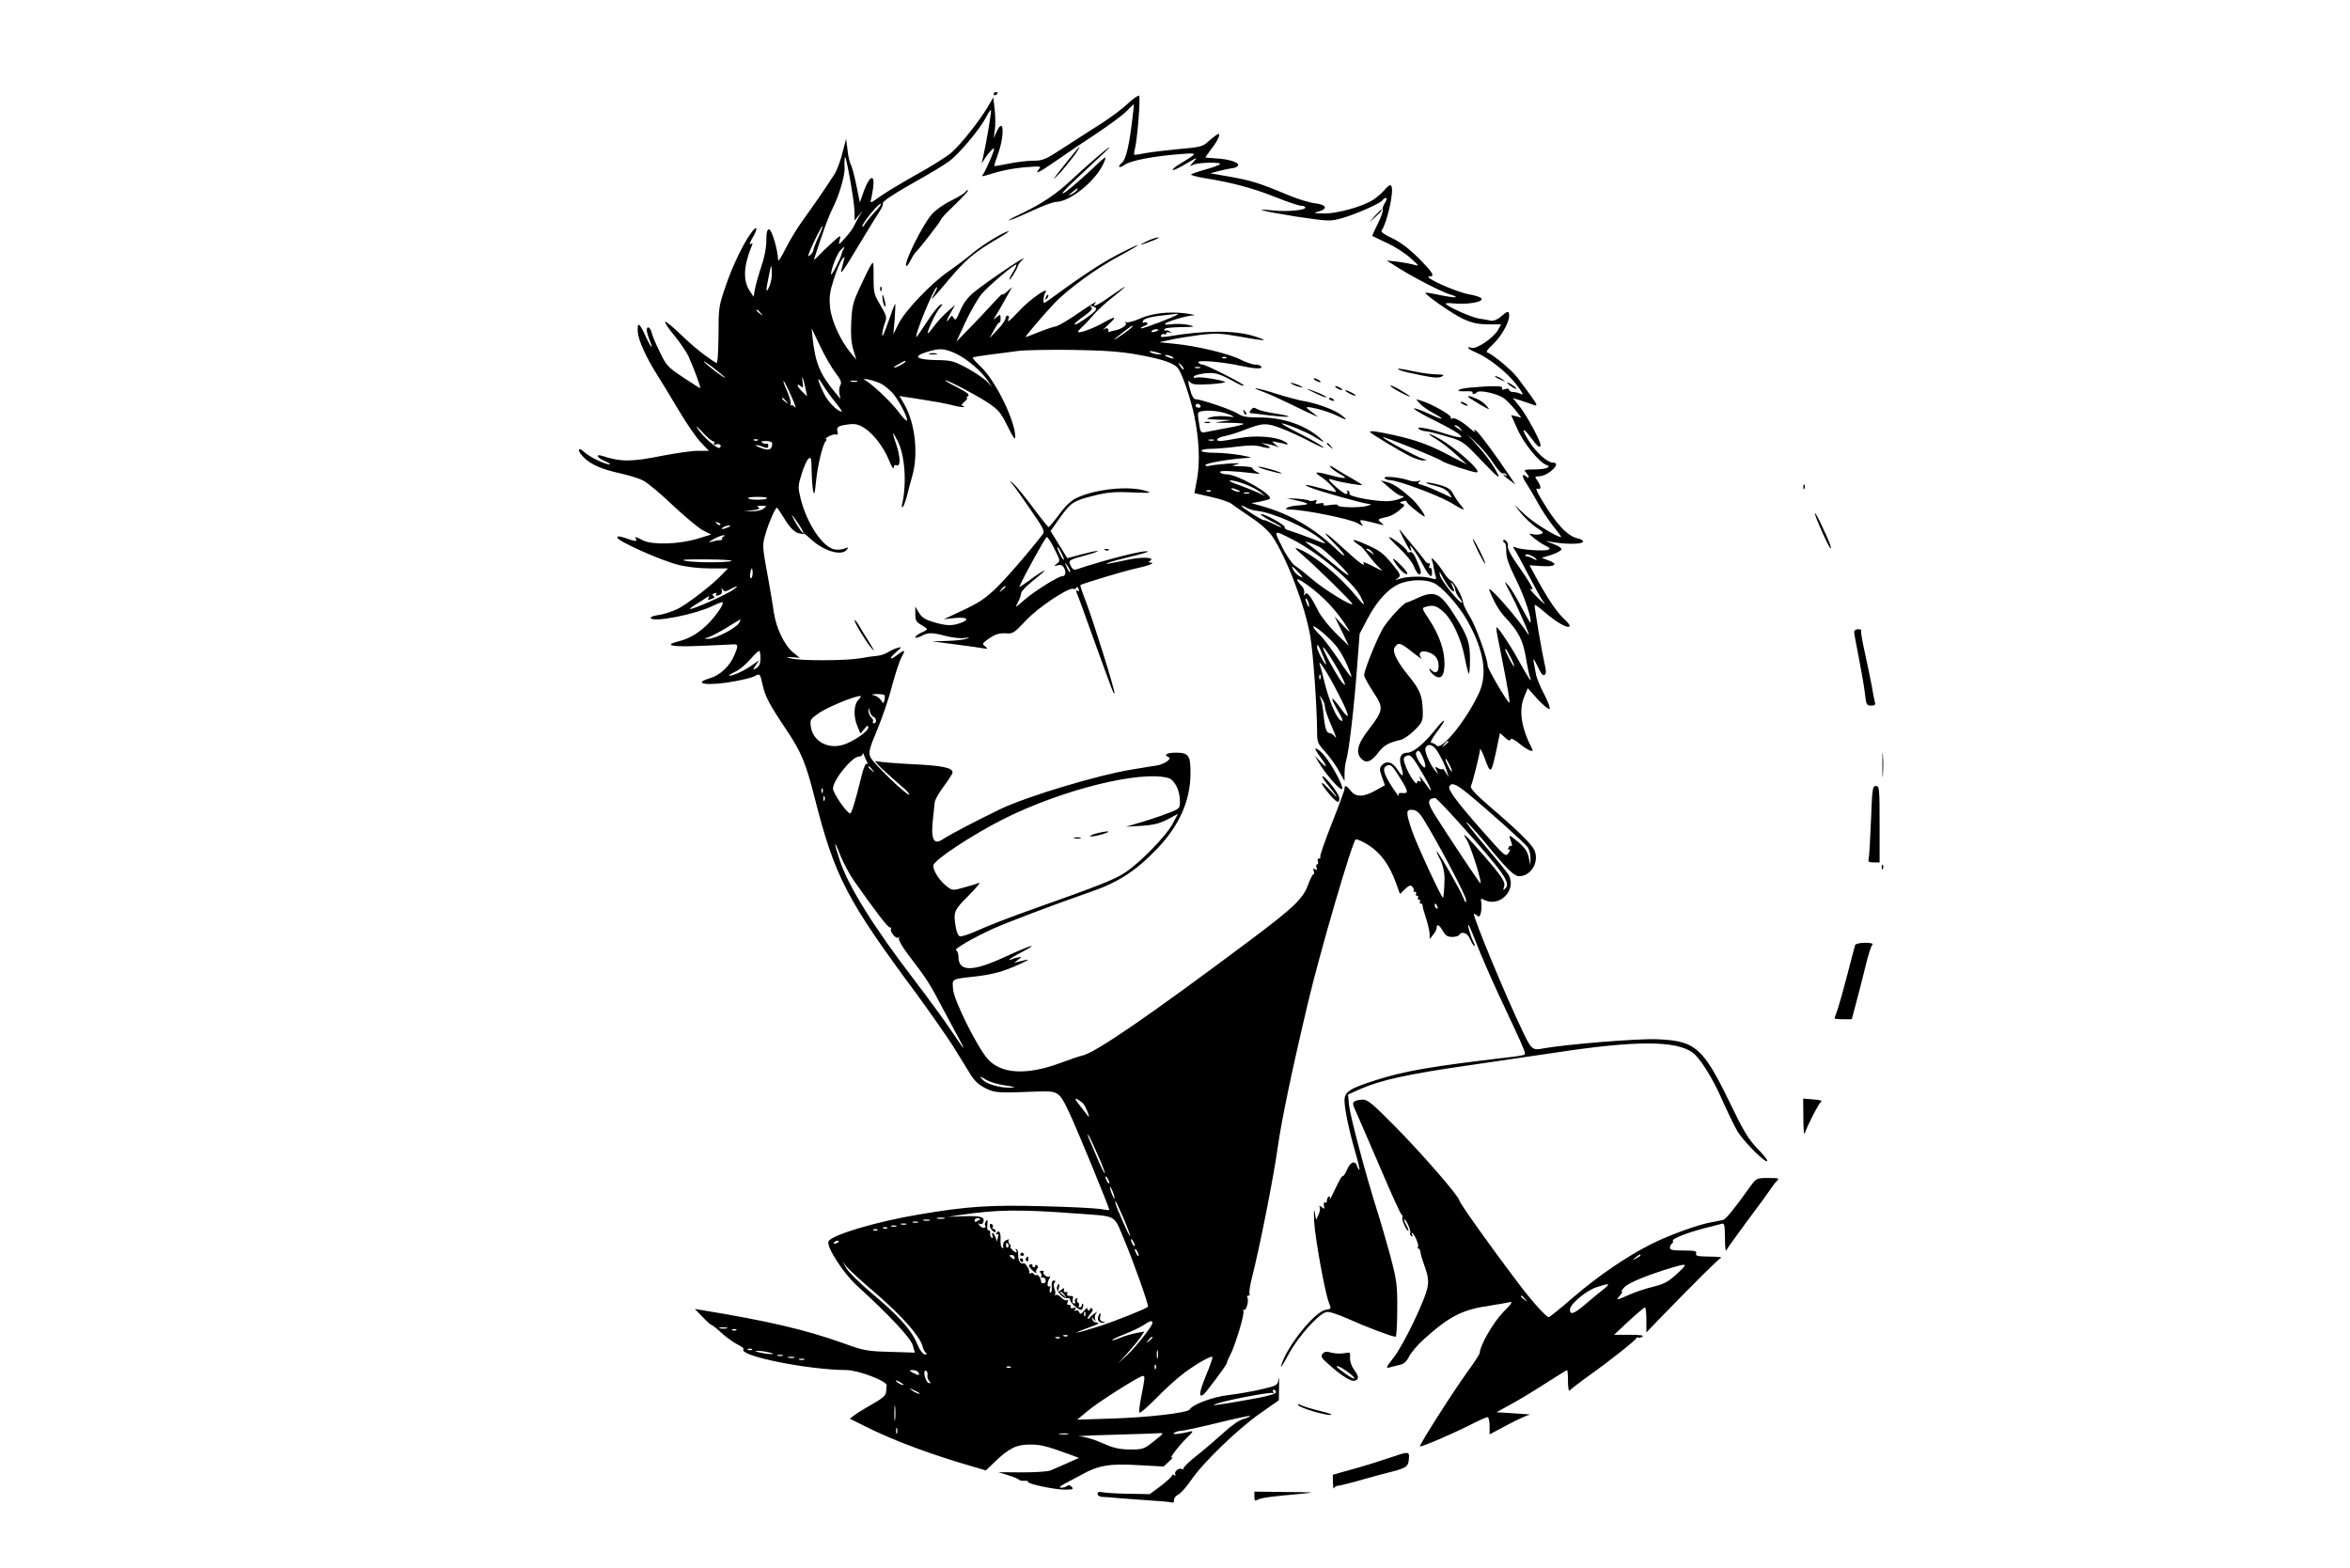 <?xml version="1.0" standalone="no"?>
<!DOCTYPE svg PUBLIC "-//W3C//DTD SVG 20010904//EN"
 "http://www.w3.org/TR/2001/REC-SVG-20010904/DTD/svg10.dtd">
<svg version="1.0" xmlns="http://www.w3.org/2000/svg"
 width="1199pt" height="800pt" viewBox="0 0 1199 800"
 preserveAspectRatio="xMidYMid meet">

<g transform="translate(0,800) scale(0.1,-0.1)"
fill="#000000" stroke="none">
<path d="M5070 7519 c0 -5 5 -7 10 -4 6 3 10 8 10 11 0 2 -4 4 -10 4 -5 0 -10
-5 -10 -11z"/>
<path d="M5753 7470 c-29 -27 -87 -70 -129 -97 -42 -26 -126 -81 -187 -120
-104 -68 -115 -73 -167 -73 -30 0 -86 -7 -124 -15 -38 -8 -71 -13 -73 -12 -1
2 6 25 16 53 38 100 34 205 -4 122 l-15 -33 6 43 c3 23 3 70 -1 104 l-7 61
-27 -46 c-39 -68 -137 -192 -186 -235 -24 -21 -108 -74 -187 -117 -78 -44
-162 -95 -186 -113 -33 -25 -43 -29 -39 -15 3 10 8 39 12 66 9 71 -17 63 -46
-14 l-22 -62 -18 89 c-10 49 -23 97 -29 106 -5 10 -13 43 -16 74 l-7 56 -19
-73 c-10 -40 -28 -89 -41 -109 -55 -84 -107 -160 -156 -227 -29 -40 -71 -107
-92 -150 -21 -43 -39 -70 -39 -60 0 46 -32 157 -46 157 -10 0 -14 -15 -14 -58
0 -37 -10 -86 -26 -133 -14 -41 -28 -92 -32 -113 l-7 -40 -20 30 c-35 53 -31
129 10 228 7 15 5 17 -5 11 -8 -5 -5 7 8 29 27 45 28 70 3 39 -39 -46 -103
-176 -138 -281 -36 -104 -37 -112 -37 -253 -1 -95 -5 -145 -11 -141 -52 31
-122 87 -182 146 -40 38 -75 67 -79 64 -3 -4 17 -35 46 -69 28 -34 60 -81 71
-103 30 -66 67 -166 61 -166 -2 0 -42 25 -87 55 -76 51 -85 59 -118 128 -20
40 -39 85 -42 100 -8 29 -25 37 -25 12 0 -9 7 -31 14 -50 24 -56 7 -40 -20 20
-32 70 -43 76 -40 22 3 -43 43 -131 100 -221 18 -28 66 -107 107 -176 41 -69
92 -144 115 -167 l41 -43 -56 0 c-31 0 -112 -12 -181 -25 -158 -32 -212 -32
-307 -1 -38 12 -26 -11 15 -27 20 -9 30 -16 22 -16 -23 -1 -102 38 -127 61
-34 32 -41 12 -8 -22 37 -39 93 -64 190 -85 44 -10 97 -26 117 -37 21 -10 89
-67 152 -127 63 -59 132 -117 155 -128 l40 -20 -72 -22 c-94 -28 -229 -32
-276 -8 -39 20 -44 21 -36 7 8 -14 -5 -13 -54 5 -31 10 -41 11 -41 2 0 -17
218 -115 308 -138 47 -12 109 -19 165 -19 l91 0 -30 -31 c-47 -51 -173 -148
-225 -175 -27 -13 -69 -27 -94 -31 -25 -3 -45 -10 -45 -14 0 -29 231 16 321
62 23 11 43 18 46 16 7 -8 -25 -56 -66 -101 -47 -50 -99 -83 -155 -97 -86 -21
-40 -31 112 -24 81 3 149 7 152 7 38 3 39 -1 18 -52 -25 -60 -72 -104 -128
-121 -97 -29 0 -40 133 -14 43 8 87 19 97 25 27 15 28 15 41 -44 13 -59 33
-98 123 -232 74 -110 98 -168 142 -342 103 -405 164 -522 517 -998 73 -100
159 -223 192 -275 32 -52 71 -115 87 -141 20 -33 44 -54 76 -70 48 -24 64 -25
262 -17 109 4 114 1 164 -104 37 -77 206 -488 206 -500 0 -2 -21 0 -47 5 -27
4 -158 11 -293 14 -267 7 -383 0 -630 -42 -222 -37 -451 -106 -463 -138 -11
-27 75 -160 141 -221 176 -161 278 -271 289 -308 l11 -38 -126 4 c-119 3 -134
6 -242 45 -190 68 -388 114 -720 168 l-35 6 40 -41 c21 -23 42 -41 46 -41 3 0
26 -18 50 -40 24 -22 61 -49 81 -59 21 -10 35 -21 32 -24 -33 -33 325 -106
526 -107 60 -1 206 -56 204 -78 -1 -7 -2 -22 -3 -34 -1 -17 -19 -33 -69 -61
-37 -21 -78 -46 -91 -56 l-25 -19 80 -40 c146 -73 342 -146 557 -207 l57 -17
46 44 c73 70 110 88 180 88 56 0 83 -7 214 -55 l35 -13 -60 -27 c-33 -15 -71
-31 -85 -37 -14 -6 -79 -10 -145 -10 l-120 1 50 -16 c28 -8 52 -19 55 -23 3
-4 15 -6 27 -5 12 1 20 -1 18 -5 -6 -10 134 -40 188 -40 41 0 46 2 35 14 -8 9
-17 11 -23 5 -5 -5 -18 -9 -29 -9 -15 0 -11 5 14 19 19 10 60 32 90 48 84 47
143 57 289 48 l128 -7 29 27 c16 15 22 23 14 19 -20 -11 34 60 79 104 27 25
31 33 16 29 -51 -13 -100 -18 -85 -8 8 6 24 11 36 11 11 0 94 18 184 40 89 22
165 38 167 36 3 -3 -11 -9 -31 -15 -22 -5 -63 -34 -99 -67 -34 -31 -95 -84
-137 -117 -41 -32 -74 -64 -72 -69 1 -5 -2 -7 -8 -3 -14 9 -42 -14 -33 -28 3
-6 1 -7 -5 -3 -7 4 -12 3 -12 -2 0 -5 -26 -29 -57 -53 l-57 -42 -110 2 c-61 1
-121 5 -133 8 -16 3 -23 1 -23 -9 0 -8 10 -14 23 -15 12 0 54 -3 92 -7 39 -3
113 -8 165 -12 52 -3 98 -8 102 -10 5 -3 8 3 8 13 0 10 10 23 22 28 12 6 40
37 63 70 58 88 235 259 350 341 l100 70 1 70 c1 38 -1 55 -3 37 -4 -31 -6 -32
-91 -52 -48 -11 -123 -24 -168 -29 -76 -9 -179 -47 -194 -73 -11 -17 -206 -40
-390 -46 l-184 -6 59 49 c58 47 259 174 276 174 12 0 11 -7 -7 -100 -9 -45
-14 -84 -10 -87 4 -4 43 31 88 76 44 46 108 103 142 128 65 48 135 87 142 80
3 -2 -12 -45 -33 -95 -34 -85 -38 -113 -14 -98 13 9 121 153 121 163 0 4 7 22
16 38 26 49 76 214 68 227 -4 6 -3 8 3 5 11 -7 27 49 17 64 -3 5 0 9 6 9 6 0
9 4 5 10 -3 5 3 44 14 87 37 143 111 517 130 658 20 141 71 387 156 745 62
261 226 821 242 827 8 3 38 -11 69 -31 61 -41 103 -99 136 -189 l21 -58 26 25
c21 20 28 22 38 11 6 -7 9 -16 6 -19 -4 -3 -1 -6 6 -6 7 0 9 -4 6 -10 -3 -6
-1 -10 5 -10 6 0 8 -4 5 -10 -3 -5 -1 -10 5 -10 6 0 8 -5 5 -10 -3 -6 -1 -10
4 -10 6 0 10 -3 9 -7 -1 -5 6 -32 16 -62 10 -29 19 -67 20 -83 l1 -29 17 22
c10 11 18 27 18 35 0 23 14 16 32 -16 13 -23 24 -30 47 -30 16 0 33 4 36 10
13 21 43 10 55 -20 7 -17 17 -33 22 -36 5 -4 3 7 -5 22 -15 30 -33 93 -23 84
3 -3 22 -48 42 -100 20 -52 67 -160 104 -240 162 -347 151 -318 126 -324 -11
-3 -46 -8 -76 -11 -385 -45 -524 -69 -671 -116 -132 -42 -159 -59 -159 -103 0
-43 23 -153 55 -264 14 -47 23 -87 21 -90 -2 -2 -7 6 -11 17 -10 32 -34 25
-51 -14 -8 -19 -18 -35 -22 -35 -7 0 -14 -12 -56 -100 -9 -19 -14 -27 -11 -17
3 10 1 15 -5 12 -6 -3 -10 -13 -10 -21 0 -8 -4 -13 -9 -9 -6 3 -8 -4 -6 -16 4
-18 2 -19 -12 -7 -10 8 -14 8 -10 1 4 -6 2 -24 -5 -39 l-13 -28 -7 39 c-4 24
-5 5 -3 -45 4 -81 54 -360 75 -415 13 -34 14 -32 -18 -38 -58 -12 -202 -194
-226 -287 -4 -14 13 13 38 59 47 89 152 207 193 217 13 4 56 -10 115 -36 86
-39 221 -90 239 -90 4 0 8 62 8 137 1 126 -2 148 -34 271 -20 73 -51 182 -70
240 -55 173 -135 473 -142 533 l-5 55 58 26 c106 47 244 78 559 123 171 25
367 54 436 64 412 63 619 63 705 1 37 -27 100 -126 149 -237 26 -59 61 -132
78 -161 28 -51 149 -172 154 -155 2 5 -21 34 -52 65 -44 46 -70 89 -138 230
-138 285 -177 318 -372 326 -102 4 -466 -26 -582 -47 -54 -11 -60 -6 -108 96
-84 175 -245 564 -245 590 0 3 7 0 15 -7 12 -10 15 -7 21 14 3 15 4 37 2 51
-4 21 -2 23 13 15 79 -43 170 49 126 127 -7 12 -59 76 -116 143 -57 67 -101
123 -99 126 3 2 41 -40 86 -93 124 -151 156 -183 184 -183 62 0 105 78 75 136
-17 32 -85 99 -230 223 -70 61 -96 89 -92 100 12 30 45 164 46 185 0 12 9 -4
21 -34 35 -94 35 -94 64 38 l17 82 25 -22 c17 -16 26 -19 29 -11 3 9 19 1 47
-22 39 -32 74 -47 64 -27 -56 108 -70 198 -41 267 l18 44 51 -57 c29 -31 56
-53 60 -49 5 5 -8 38 -27 75 -20 37 -40 85 -43 107 -4 22 -9 51 -12 65 -3 14
7 1 21 -29 19 -40 28 -52 37 -43 8 8 7 23 -2 59 -10 42 -50 273 -50 296 0 5
22 -11 50 -35 57 -50 117 -85 128 -74 4 4 -7 20 -24 35 -37 34 -76 89 -136
196 l-44 81 63 -4 c70 -5 86 11 31 30 l-32 12 49 15 c26 9 50 21 52 28 2 6
-15 18 -39 27 l-43 16 45 -7 c70 -11 143 -9 147 3 2 6 -10 14 -26 17 -54 11
-114 76 -190 206 -22 36 -27 52 -16 48 20 -8 19 12 -1 41 -14 21 -14 22 8 22
13 0 35 8 48 17 42 28 52 53 23 53 -27 0 -83 49 -120 107 -43 67 -37 81 9 19
32 -44 48 -56 48 -36 0 21 -73 156 -107 197 l-34 42 43 -13 c24 -8 51 -17 61
-21 25 -10 21 0 -15 50 -18 24 -46 63 -63 85 -27 38 -128 123 -157 132 -7 3 4
19 28 40 42 39 84 111 84 147 0 27 -6 27 -42 -4 -18 -16 -38 -23 -51 -21 -12
3 -40 8 -62 11 -36 6 -148 55 -168 74 -5 5 14 6 42 3 66 -6 141 6 141 22 0 8
-26 18 -67 25 -66 12 -237 89 -200 91 30 0 19 18 -55 93 -50 50 -93 82 -135
102 -40 18 -59 33 -54 39 28 37 65 203 50 227 -5 9 -15 3 -34 -19 -14 -17 -41
-40 -60 -52 -56 -35 -183 -70 -250 -69 -54 1 -57 2 -27 10 49 14 40 35 -18 42
-28 3 -90 22 -138 42 -145 61 -187 74 -294 93 l-103 18 45 12 c25 6 56 13 69
14 14 2 26 8 28 15 5 15 -49 32 -114 35 -29 2 -53 4 -53 5 0 2 16 23 35 49 38
50 49 87 18 63 -10 -7 -30 -23 -44 -36 -22 -20 -42 -25 -140 -33 -63 -6 -138
-15 -168 -20 -30 -6 -58 -10 -62 -10 -4 0 -3 15 2 33 12 46 29 260 21 269 -4
3 -31 -15 -59 -42z m21 -105 c-15 -118 -31 -180 -50 -196 -26 -21 -14 -30 14
-10 29 22 151 45 287 55 88 7 88 6 0 -47 -26 -15 -45 -31 -42 -34 4 -3 35 11
69 32 58 34 61 35 38 10 -23 -26 -23 -27 -3 -16 25 13 152 15 137 3 -5 -5 -38
-17 -74 -27 -36 -10 -68 -21 -73 -25 -4 -3 28 -12 70 -19 138 -22 243 -50 359
-96 62 -25 122 -45 134 -45 11 0 20 -4 20 -9 0 -14 -95 -22 -163 -15 -120 13
-49 -5 117 -31 163 -24 171 -25 230 -9 71 20 200 76 210 93 4 6 12 11 18 11 6
0 3 -11 -6 -25 -9 -14 -14 -30 -11 -35 3 -5 -8 -37 -25 -71 -17 -33 -30 -62
-28 -63 2 -1 36 -17 75 -36 40 -18 94 -53 120 -77 45 -40 46 -42 18 -34 -16 5
-55 12 -85 16 l-55 6 65 -41 c85 -53 227 -125 264 -134 15 -4 26 -9 23 -12 -2
-3 -37 2 -78 10 -40 9 -74 14 -76 13 -7 -8 138 -109 192 -134 46 -21 75 -27
127 -28 l67 0 -17 -30 c-23 -40 -109 -97 -133 -90 -34 11 -20 -6 19 -22 65
-27 160 -101 208 -164 31 -40 40 -57 26 -50 -11 6 -30 11 -41 11 -12 0 -21 5
-21 11 0 6 -9 8 -21 4 -15 -5 -19 -4 -15 4 8 13 -42 14 -158 4 -73 -6 -91 -23
-21 -19 18 1 31 -2 29 -6 -7 -11 10 -10 22 1 13 13 102 -7 136 -30 15 -11 41
-38 59 -60 l31 -40 -26 7 -26 6 33 -73 c31 -71 111 -169 147 -181 30 -10 -3
-23 -60 -23 -53 0 -57 -2 -44 -16 19 -21 18 -35 -1 -19 -22 18 -20 -4 4 -38
10 -15 35 -58 56 -95 20 -38 57 -93 81 -123 24 -30 42 -54 39 -54 -23 0 -139
72 -183 113 l-56 52 34 -43 c19 -23 53 -56 77 -72 39 -25 42 -29 23 -35 -11
-3 -30 -4 -42 0 -20 5 -19 3 7 -19 17 -14 43 -32 60 -40 24 -12 27 -16 13 -21
-20 -8 -135 0 -163 11 -16 6 -18 5 -9 -7 6 -8 39 -68 73 -134 34 -65 67 -125
73 -132 24 -29 0 -10 -37 28 -22 23 -34 39 -27 35 26 -15 7 19 -82 147 -21 31
-36 63 -33 71 3 8 -1 20 -9 26 -10 9 -14 9 -14 1 0 -6 3 -11 8 -11 4 0 7 -20
7 -44 0 -32 14 -71 52 -147 43 -87 81 -204 71 -215 -2 -1 -22 34 -46 79 -23
45 -53 96 -68 112 -22 26 -21 21 10 -37 37 -69 115 -247 93 -214 -58 89 -214
265 -198 224 21 -55 50 -105 81 -138 68 -72 90 -117 105 -203 7 -45 17 -91 21
-102 13 -36 -4 -11 -52 75 -25 47 -64 109 -85 139 -45 62 -44 71 -8 -109 34
-172 45 -239 39 -235 -14 9 -110 173 -110 189 0 35 -61 204 -91 251 -17 27
-32 58 -34 70 -3 30 -44 105 -60 111 -8 4 -24 20 -35 37 -31 49 -74 96 -65 72
4 -11 9 -30 10 -42 2 -11 6 -30 9 -41 7 -19 5 -20 -31 -10 -38 10 -122 7 -158
-7 -19 -7 -19 -7 -2 6 16 13 14 18 -33 75 -42 51 -61 66 -132 97 -73 32 -83
28 -24 -11 6 -4 24 -25 40 -47 16 -22 41 -50 55 -63 22 -19 16 -17 -32 8 -32
17 -56 26 -52 20 18 -29 -20 -2 -98 70 -99 91 -128 107 -49 27 68 -69 67 -85
0 -20 -108 101 -228 170 -363 209 l-60 17 44 8 c24 5 46 11 49 14 20 20 -164
125 -219 125 -15 0 -31 5 -34 11 -7 10 66 7 175 -6 31 -4 33 -3 13 7 -13 6
-23 15 -23 20 0 4 -26 9 -57 9 -53 2 -55 2 -23 10 24 6 12 7 -40 4 -41 -3 -85
-8 -97 -11 -13 -4 -23 -2 -23 3 0 10 124 31 205 36 37 2 35 3 -26 15 -36 6
-96 12 -132 12 -38 0 -67 4 -67 10 0 6 21 10 47 10 26 0 85 5 133 11 62 8 97
8 125 0 44 -12 60 -7 24 9 l-24 10 25 -4 c14 -2 34 -7 45 -11 l20 -8 -20 17
c-19 16 -19 16 10 10 17 -3 36 -7 43 -10 18 -5 15 4 -7 15 -45 24 -147 31
-227 16 -44 -8 -87 -15 -96 -15 -33 0 -18 18 20 25 20 4 64 17 97 30 97 38
115 39 191 10 38 -14 107 -46 154 -71 47 -24 74 -35 60 -24 -14 11 -69 43
-123 70 -55 28 -94 50 -88 50 19 0 125 -43 161 -65 57 -35 67 -38 35 -10 -75
66 -189 105 -304 105 -69 0 -92 4 -116 20 -28 19 -185 72 -213 73 -14 0 -24
21 -36 72 -5 25 -4 27 6 15 11 -12 31 -14 103 -10 50 3 83 9 75 12 -27 12
-130 27 -145 22 -8 -4 -15 -2 -15 4 0 5 25 13 55 17 55 6 74 1 168 -51 16 -9
31 -14 33 -11 6 6 -193 107 -211 107 -8 0 -17 5 -21 11 -8 14 123 3 214 -17
74 -16 116 -18 107 -4 -3 6 -17 10 -31 10 -14 0 -48 12 -76 26 -59 30 -222 69
-335 80 l-78 8 55 12 c30 7 98 18 150 25 84 10 108 9 210 -9 63 -12 116 -19
118 -17 2 2 -20 11 -50 20 -100 31 -252 30 -442 -2 -29 -4 -37 -3 -32 6 4 6
12 9 17 6 5 -4 9 -2 9 4 0 6 8 8 18 5 14 -5 14 -4 2 4 -8 6 -18 8 -22 6 -4 -3
-8 0 -8 5 0 7 32 11 83 12 75 1 78 2 42 11 -22 5 -60 7 -85 4 -27 -4 -40 -3
-35 3 13 12 111 41 144 42 14 1 -3 5 -39 10 -88 11 -173 1 -238 -28 -29 -13
-58 -20 -64 -17 -7 4 -8 2 -4 -4 7 -11 -21 -30 -52 -37 -9 -2 -24 -5 -32 -8
-8 -2 -12 -2 -7 0 4 3 4 9 1 14 -4 6 -12 6 -22 -2 -10 -6 1 5 23 25 48 43 39
46 -30 7 -50 -28 -125 -55 -125 -44 0 3 12 17 28 31 15 15 41 43 57 62 17 19
58 57 93 84 34 27 62 51 62 53 0 2 -32 -19 -72 -47 -72 -51 -102 -64 -77 -33
8 9 -30 -14 -84 -51 -53 -37 -107 -69 -120 -71 -12 -2 -51 -15 -86 -29 -36
-14 -66 -26 -68 -26 -6 0 77 98 142 168 71 76 222 186 349 253 50 27 87 49 81
49 -5 0 -55 -24 -110 -53 -82 -43 -183 -110 -354 -235 -16 -11 -18 -10 -17 10
1 13 5 29 10 36 21 34 -75 -32 -127 -87 -61 -64 -70 -71 -61 -46 4 8 1 15 -5
15 -6 0 -11 -7 -11 -15 0 -8 -18 -34 -40 -57 l-41 -43 23 42 c12 23 25 40 28
38 3 -2 5 7 5 20 0 22 -1 23 -20 7 -19 -17 -19 -16 -4 8 9 14 31 52 49 85 l34
60 -29 -25 c-15 -14 -24 -18 -20 -10 5 8 -18 -14 -51 -50 -32 -35 -87 -94
-122 -129 l-63 -65 46 99 c25 54 62 118 81 142 33 41 165 153 179 153 4 0 -3
-15 -14 -34 -12 -18 -21 -37 -21 -42 0 -11 39 52 43 68 1 7 13 23 27 36 33 32
-192 -120 -252 -170 -32 -26 -53 -56 -69 -93 -19 -45 -25 -52 -32 -39 -9 16
-11 16 -23 -1 -21 -29 -16 -10 8 32 l22 38 -40 -35 c-22 -19 -55 -55 -73 -80
-24 -32 -31 -38 -26 -20 11 35 44 102 63 123 14 16 14 17 0 12 -9 -4 -40 -42
-68 -86 -28 -43 -53 -79 -54 -79 -14 0 85 243 103 254 6 4 1 -10 -11 -31 -26
-46 -22 -42 77 75 82 97 128 136 241 202 38 22 65 40 60 40 -20 0 -129 -66
-183 -111 -32 -27 -88 -69 -124 -94 -88 -60 -224 -203 -255 -268 l-26 -52 7
80 c3 44 4 77 2 75 -3 -3 -19 -45 -36 -95 -17 -49 -30 -79 -30 -65 0 14 6 41
13 60 12 32 10 38 -22 93 -33 55 -35 64 -35 143 0 84 0 84 -16 57 -9 -15 -34
-66 -55 -112 -34 -73 -39 -94 -43 -175 -3 -64 0 -106 11 -141 l15 -50 -29 35
c-52 63 -98 163 -105 232 -5 52 -2 77 19 143 14 44 33 89 41 100 16 19 16 19
10 -5 -4 -14 -9 -33 -11 -42 -11 -39 8 -12 87 120 45 75 92 152 105 171 13 19
21 38 18 42 -6 10 62 54 196 129 52 29 116 68 142 87 52 38 157 163 189 225
11 22 22 38 25 36 4 -4 -24 -171 -41 -243 l-7 -30 19 30 c11 17 27 36 37 44
13 11 10 -1 -10 -50 -15 -35 -32 -70 -38 -78 -9 -11 -6 -12 14 -6 76 24 133
36 205 42 74 6 79 5 66 -10 -24 -30 0 -18 88 43 47 33 140 96 206 139 66 44
135 95 154 115 19 20 35 35 36 33 1 -1 -4 -47 -11 -102z m-1414 -445 l0 -45
21 25 21 25 -16 -25 c-9 -14 -21 -36 -27 -49 -5 -14 -26 -42 -46 -64 -35 -39
-36 -40 -29 -12 7 28 7 28 -41 -15 -26 -24 -58 -55 -71 -69 -13 -14 -21 -19
-18 -11 54 164 71 210 95 259 32 63 63 168 60 204 -1 12 -1 36 1 52 3 37 48
-213 50 -275z m103 -2 c-22 -24 -45 -52 -51 -63 -6 -11 -12 -15 -12 -9 0 16
79 114 93 114 6 0 -7 -19 -30 -42z m-288 -129 c-14 -30 -25 -59 -25 -65 0 -6
-7 -17 -15 -24 -14 -11 -14 -10 -5 14 17 45 63 136 67 132 2 -1 -8 -27 -22
-57z m128 -61 c-4 -7 -8 -17 -9 -23 -4 -23 -54 -119 -54 -104 0 26 29 101 47
121 19 21 28 24 16 6z m-377 -188 c-19 -43 -20 -25 -3 54 12 60 12 60 15 21 2
-22 -4 -56 -12 -75z m1662 -109 c10 -6 4 -16 -25 -38 -45 -35 -88 -60 -79 -44
4 6 27 25 52 42 31 23 41 35 32 41 -7 4 -8 8 -3 8 6 0 16 -4 23 -9z m-1707
-28 c13 -16 12 -17 -3 -4 -10 7 -18 15 -18 17 0 8 8 3 21 -13z m2128 -7 c-12
-11 -182 -76 -187 -71 -3 3 4 8 16 12 12 3 19 9 16 14 -3 5 -10 7 -15 4 -5 -4
-9 -2 -9 3 0 14 28 24 95 32 83 10 89 11 84 6z m-233 -64 c-2 -4 -26 -23 -53
-41 -55 -39 -47 -27 12 18 42 32 49 36 41 23z m-1514 -233 c28 -36 33 -50 26
-63 -6 -10 -8 -30 -5 -44 l5 -27 -25 30 c-80 96 -103 153 -117 280 l-5 50 43
-90 c23 -49 59 -111 78 -136z m1648 217 c0 -2 -9 -6 -20 -9 -11 -3 -18 -1 -14
4 5 9 34 13 34 5z m-1033 -120 c56 -26 132 -91 164 -140 l21 -31 -24 26 c-13
15 -58 45 -100 69 -73 39 -83 42 -163 43 -100 2 -120 19 -47 41 66 21 90 19
149 -8z m926 -5 c136 -25 190 -44 210 -74 23 -35 63 -155 81 -241 24 -119 29
-230 14 -317 l-14 -75 84 -19 c46 -10 93 -26 105 -35 12 -10 57 -40 99 -69 47
-31 90 -69 109 -97 72 -105 167 -353 194 -509 15 -84 34 -356 35 -488 0 -53 3
-61 40 -101 22 -24 54 -68 70 -97 l30 -54 0 39 c0 22 4 53 9 70 14 44 40 272
55 472 l13 171 44 83 c50 94 115 160 177 178 52 16 115 15 155 -1 43 -19 128
-113 173 -193 86 -153 105 -274 59 -372 -65 -139 -192 -295 -216 -265 -6 7
-18 13 -26 13 -8 0 2 21 28 55 55 73 46 80 -11 9 -53 -67 -110 -114 -138 -114
-35 0 -47 -25 -33 -71 16 -53 9 -59 -19 -15 -24 39 -58 48 -81 20 -11 -13 -11
-23 2 -58 l15 -42 -48 -27 c-61 -34 -100 -35 -126 -2 -22 28 -32 32 -32 11 0
-8 -29 -87 -65 -177 -35 -89 -62 -166 -59 -170 3 -5 0 -9 -6 -9 -7 0 -10 -7
-6 -15 3 -8 1 -15 -4 -15 -5 0 -6 -7 -3 -17 5 -12 3 -14 -7 -8 -10 6 -12 4 -7
-8 3 -10 3 -17 -1 -17 -5 0 -16 -22 -26 -49 -27 -76 -71 -118 -299 -289 -524
-392 -790 -574 -857 -588 -14 -3 -61 -19 -104 -35 -177 -67 -310 -59 -378 20
-55 64 -169 294 -175 351 -5 58 -12 54 112 68 95 11 148 26 236 67 49 23 46
24 -16 8 l-20 -5 20 16 c20 15 20 15 -3 11 -12 -2 -27 -7 -32 -10 -6 -3 -10
-4 -10 -1 0 3 30 22 68 41 92 49 40 33 -93 -28 -167 -77 -235 -75 -235 4 0 15
-6 29 -12 31 -14 5 85 62 187 109 78 35 321 127 500 189 140 48 231 107 339
220 113 118 169 245 170 381 1 95 -9 109 -75 109 -46 0 -65 -12 -36 -23 18 -7
-21 -35 -58 -42 -16 -2 -75 -12 -130 -21 -173 -28 -532 -136 -669 -201 -126
-61 -253 -127 -296 -155 -49 -33 -63 3 -48 122 3 25 6 55 7 67 1 11 21 48 46
81 25 33 45 65 45 71 0 24 -52 35 -200 42 -85 4 -166 11 -180 14 -21 6 -18 1
20 -37 25 -23 68 -62 95 -85 28 -22 47 -44 44 -47 -9 -9 -185 161 -198 191
-10 25 -7 41 34 138 25 60 60 161 76 225 17 63 39 130 49 148 22 37 16 40 -20
12 -40 -31 -48 -22 -10 11 32 28 33 30 10 24 -14 -4 -36 -14 -50 -23 -14 -8
-38 -17 -55 -18 -16 -1 -57 -7 -90 -13 -69 -12 -305 -13 -350 0 -29 8 -29 8 7
6 l38 -3 -33 27 c-45 37 -87 124 -99 206 -5 37 -18 113 -28 168 -31 169 -32
171 -14 232 15 54 50 133 58 133 2 0 20 -27 40 -59 24 -40 46 -62 66 -70 17
-5 30 -7 30 -4 0 4 15 -7 33 -24 66 -63 159 -92 187 -58 11 14 10 14 -12 6
-13 -5 -36 -7 -50 -4 -61 12 -141 131 -173 259 -14 57 -14 65 5 126 11 36 27
71 35 78 13 11 15 3 16 -61 1 -41 4 -87 8 -104 6 -24 8 -15 14 45 8 82 33 188
49 208 6 6 7 12 2 12 -5 1 2 7 15 14 14 8 31 12 37 9 8 -3 11 2 7 15 -6 24 3
30 57 37 32 4 50 0 76 -16 48 -29 100 -96 129 -165 13 -33 24 -51 25 -40 0 12
5 16 15 12 21 -8 19 45 -4 112 -10 28 -16 52 -15 52 2 0 13 -18 24 -40 37 -72
47 -217 23 -320 -3 -14 -2 -21 3 -17 5 5 14 30 21 55 6 26 18 72 27 102 33
114 15 271 -40 367 l-25 43 28 -5 c15 -2 62 -9 103 -16 41 -6 101 -17 134 -25
32 -9 61 -13 64 -10 3 3 -1 6 -8 6 -8 0 -3 8 10 20 13 11 19 20 14 20 -5 0 -3
4 5 9 10 7 -4 18 -55 45 -38 19 -66 35 -61 36 14 0 152 -72 215 -113 57 -38
67 -50 103 -122 28 -57 39 -73 39 -54 0 82 -103 292 -178 360 -24 23 -42 43
-39 45 2 2 42 9 88 15 46 5 109 14 139 18 30 5 154 7 275 6 171 -3 246 -8 338
-24z m107 9 c20 -6 21 -8 5 -8 -11 0 -29 3 -40 8 -25 11 1 11 35 0z m70 -20
c18 -12 2 -12 -25 0 -13 6 -15 9 -5 9 8 0 22 -4 30 -9z m277 -6 c-3 -3 -12 -4
-19 -1 -8 3 -5 6 6 6 11 1 17 -2 13 -5z m-2557 -101 c0 -7 -89 60 -107 80 -10
11 10 -2 45 -28 34 -27 62 -50 62 -52z m920 82 c0 -2 -13 -11 -30 -20 -38 -19
-40 -11 -2 9 31 17 32 18 32 11z m1419 -39 c-3 -3 -11 5 -18 17 -13 21 -12 21
5 5 10 -10 16 -20 13 -22z m84 7 c-7 -2 -19 -2 -25 0 -7 3 -2 5 12 5 14 0 19
-2 13 -5z m-2014 -101 l9 -44 -24 23 c-26 24 -34 50 -9 29 13 -11 14 -8 10 21
-7 44 2 26 14 -29z m153 -74 c22 -27 36 -48 33 -48 -21 0 -69 48 -89 88 -35
70 -42 105 -10 52 15 -25 44 -66 66 -92z m232 95 c16 -8 42 -29 59 -47 30 -32
83 -133 74 -142 -3 -3 -23 18 -45 48 -39 51 -139 145 -171 160 -9 5 0 5 19 2
19 -4 48 -13 64 -21z m-455 -68 c17 -38 25 -62 17 -53 -7 10 -17 14 -21 10 -5
-4 -5 -2 -1 5 3 6 -5 38 -19 70 -15 32 -22 54 -16 48 5 -5 23 -41 40 -80z
m334 78 c-7 -2 -21 -2 -30 0 -10 3 -4 5 12 5 17 0 24 -2 18 -5z m-362 -100
c13 -16 12 -17 -3 -4 -10 7 -18 15 -18 17 0 8 8 3 21 -13z m2114 -23 c3 -5 -1
-10 -9 -10 -9 0 -16 5 -16 10 0 6 4 10 9 10 6 0 13 -4 16 -10z m150 -46 c29
-13 28 -13 -20 -8 -27 3 -63 0 -80 -5 -26 -8 -21 -10 40 -12 l70 -2 -50 -7
c-46 -6 -43 -7 28 -7 43 0 80 -3 83 -5 2 -3 -37 -13 -88 -22 -51 -10 -101 -19
-110 -21 -22 -4 -24 -1 -32 57 -7 45 -6 47 21 51 38 6 102 -3 138 -19z m-2634
-136 c6 1 7 -3 3 -9 -5 -9 -2 -10 9 -6 18 7 33 -8 18 -18 -12 -7 -84 56 -112
99 -12 18 -2 10 25 -19 25 -27 51 -49 57 -47z m226 6 c-3 -3 -12 -4 -19 -1 -8
3 -5 6 6 6 11 1 17 -2 13 -5z m2326 -1 c-7 -2 -19 -2 -25 0 -7 3 -2 5 12 5 14
0 19 -2 13 -5z m-2253 -15 c-1 -32 -15 -39 -56 -24 -21 8 -34 15 -27 15 6 1
23 -3 37 -9 21 -8 26 -6 26 6 0 8 -4 13 -8 10 -4 -2 -14 -1 -22 5 -11 6 -6 9
18 9 19 0 32 -5 32 -12z m2412 -208 c29 -11 64 -29 78 -41 l25 -20 -35 17
c-19 9 -64 27 -100 40 -36 12 -55 23 -43 23 12 1 46 -8 75 -19z m-37 -30 c13
-6 15 -9 5 -9 -8 0 -22 4 -30 9 -18 12 -2 12 25 0z m-138 -6 c-3 -3 -12 -4
-19 -1 -8 3 -5 6 6 6 11 1 17 -2 13 -5z m196 -11 c-7 -2 -19 -2 -25 0 -7 3 -2
5 12 5 14 0 19 -2 13 -5z m-2459 -25 c-7 -10 -91 -10 -97 0 -3 4 19 7 48 7 30
0 51 -3 49 -7z m-18 -53 c-11 -9 -38 -14 -60 -13 l-41 1 45 4 c31 3 40 7 30
14 -11 6 -7 9 15 9 29 -1 29 -1 11 -15z m2467 3 c12 -6 34 -13 50 -14 88 -11
252 -84 332 -150 28 -23 24 -22 -57 10 -47 18 -98 36 -112 40 -15 4 -24 11
-21 16 6 10 -113 75 -122 66 -3 -2 21 -18 53 -35 33 -16 55 -30 51 -31 -4 0
-25 9 -46 20 -21 10 -40 18 -42 16 -2 -2 -31 14 -64 35 -56 36 -70 53 -22 27z
m-2289 -81 c28 -41 35 -65 10 -32 -16 21 -51 84 -41 75 3 -3 17 -22 31 -43z
m-399 -5 c-3 -3 -11 0 -18 7 -9 10 -8 11 6 5 10 -3 15 -9 12 -12z m40 -12
c-27 -12 -43 -12 -25 0 8 5 22 9 30 9 10 0 8 -3 -5 -9z m2877 -61 c131 -66
311 -217 349 -291 29 -56 24 -55 -29 9 -83 100 -213 205 -288 233 -22 9 -18 2
22 -32 71 -61 254 -241 254 -249 0 -15 -139 70 -203 124 -36 31 -77 63 -91 72
-14 10 -44 52 -65 96 -44 87 -45 87 51 38z m-2900 14 c-6 -2 -10 -8 -8 -12 3
-4 -3 -7 -12 -7 -9 0 -28 -4 -42 -8 -18 -5 -15 -1 10 13 19 11 42 20 50 20 10
0 11 -2 2 -6z m3041 -54 c27 -14 147 -130 147 -142 0 -5 -23 11 -51 35 -28 23
-76 62 -106 85 -31 24 -59 45 -62 48 -7 7 41 -10 72 -26z m268 -26 c13 -17 13
-17 -6 -3 -11 8 -22 16 -24 17 -2 2 0 3 6 3 6 0 17 -8 24 -17z m839 -40 c0 -2
-10 2 -22 9 -13 7 -27 11 -31 10 -5 -1 -6 2 -2 8 5 9 55 -15 55 -27z m-4108
-5 c-24 -9 -189 -9 -237 1 -27 6 9 8 107 7 80 0 139 -4 130 -8z m2894 -59 c24
-26 25 -30 7 -20 -13 6 -27 20 -33 31 -15 28 -8 25 26 -11z m-2786 -4 c0 -14
-4 -25 -9 -25 -4 0 -6 11 -3 25 2 14 6 25 8 25 2 0 4 -11 4 -25z m3564 -84
c19 -16 20 -8 5 22 -9 18 -9 20 1 10 7 -7 14 -21 15 -32 1 -11 10 -29 20 -41
10 -11 16 -22 14 -24 -9 -9 -106 111 -112 139 -6 24 -2 21 17 -16 14 -25 32
-51 40 -58z m-644 -51 c49 -48 95 -107 125 -160 5 -8 -11 5 -34 30 l-42 45 37
-75 36 -75 -66 64 c-36 36 -75 85 -88 110 -40 80 -59 105 -70 89 -7 -10 -8 -8
-4 5 3 11 -2 27 -14 39 -67 72 35 11 120 -72z m-3015 54 c-33 -26 -225 -111
-225 -100 0 2 17 15 38 27 20 13 43 28 51 33 9 6 12 5 7 -3 -8 -13 -4 -14 19
-5 12 5 13 9 5 14 -8 5 -7 9 5 13 9 4 13 3 10 -3 -7 -11 -3 -12 19 -4 8 3 12
13 9 22 -4 13 -3 14 5 4 8 -12 14 -11 38 2 37 19 45 20 19 0z m2934 -84 c0
-10 -3 -8 -9 5 -12 27 -12 43 0 25 5 -8 9 -22 9 -30z m-2908 -88 c-14 -26
-123 -82 -157 -81 -24 1 -25 2 -6 6 12 2 55 24 95 48 39 25 73 45 75 45 1 0
-2 -8 -7 -18z m3039 -109 c31 -34 67 -105 85 -163 4 -14 -24 22 -62 80 -39 58
-84 118 -102 134 -17 17 -31 34 -31 39 0 12 72 -46 110 -90z m-61 -56 c11 -26
19 -47 17 -47 -8 0 -46 72 -46 87 0 23 6 15 29 -40z m93 -102 c23 -45 26 -56
11 -43 -19 17 -103 167 -103 184 0 14 58 -75 92 -141z m867 88 c12 -24 19 -43
16 -43 -5 0 -45 75 -45 86 0 11 6 2 29 -43z m-3829 -1 c0 -27 -6 -41 -20 -50
-21 -13 -21 -12 -4 14 l18 26 -45 -31 c-38 -27 -109 -57 -109 -46 0 2 16 11
35 20 19 9 51 36 72 60 21 24 41 44 46 44 4 1 7 -16 7 -37z m2945 -175 c61
-116 69 -156 17 -83 -47 66 -60 68 -24 4 34 -58 39 -73 22 -63 -24 15 -61 105
-85 205 -7 30 -16 64 -20 75 -16 46 37 -34 90 -138z m-88 71 c-3 -8 -6 -5 -6
6 -1 11 2 17 5 13 3 -3 4 -12 1 -19z m-2225 -84 c3 -3 3 -14 1 -25 -6 -20 -6
-20 -19 0 -8 11 -24 22 -37 24 -14 3 -9 5 14 6 20 0 38 -2 41 -5z m-132 -24
c-24 -24 -27 -85 -5 -136 l15 -36 20 23 c15 19 19 21 20 7 0 -20 -81 -75 -132
-89 -78 -21 -150 21 -161 93 -5 36 -3 39 41 70 42 29 178 86 210 87 7 1 4 -7
-8 -19z m2380 -36 c0 -13 16 -58 35 -101 19 -43 27 -68 19 -55 -9 12 -22 22
-29 22 -17 0 -25 22 -32 94 -3 34 -10 70 -15 81 -9 20 -9 20 6 1 9 -11 16 -30
16 -42z m-2304 -51 c16 -6 19 -33 3 -33 -5 0 -8 4 -5 9 3 5 -1 14 -9 21 -8 7
-14 22 -14 34 2 19 2 19 6 -2 3 -13 11 -26 19 -29z m2934 -127 c0 -2 -8 -10
-17 -17 -16 -13 -17 -12 -4 4 13 16 21 21 21 13z m-68 -33 c19 -22 53 -89 62
-123 l7 -25 -15 25 c-9 14 -15 21 -16 17 0 -4 -9 -3 -21 3 -19 11 -20 10 -9
-12 11 -22 10 -22 -9 2 -29 37 -54 97 -48 114 8 21 30 20 49 -1z m-60 -53 c9
-22 13 -42 8 -45 -11 -7 -53 62 -45 75 11 18 20 11 37 -30z m-2840 -14 c7 -12
7 -16 0 -12 -5 3 -17 -23 -26 -62 -30 -123 -51 -192 -58 -192 -16 0 -88 103
-88 127 0 43 97 163 132 163 10 0 18 6 19 13 0 7 3 6 6 -3 3 -8 10 -23 15 -34z
m2830 -52 c44 -73 66 -126 33 -79 -8 11 -21 29 -30 40 -14 19 -15 19 -8 1 4
-13 3 -17 -5 -12 -7 4 -12 2 -12 -6 -1 -21 -38 33 -57 80 -14 37 -14 45 -2 53
23 14 32 6 81 -77z m143 35 c9 -17 15 -33 13 -35 -3 -2 -12 12 -21 31 -21 43
-13 47 8 4z m-254 -65 c45 -70 47 -83 15 -80 -18 2 -23 -1 -19 -13 2 -9 -11 9
-31 39 -44 67 -54 99 -35 111 22 14 31 7 70 -57z m-2690 39 c13 -16 12 -17 -3
-4 -17 13 -22 21 -14 21 2 0 10 -8 17 -17z m1509 -42 c32 -8 60 -63 60 -116 0
-44 5 -40 -105 -80 -27 -9 -77 -26 -110 -35 l-60 -18 80 5 c62 4 92 12 133 33
l52 28 -27 -51 c-34 -63 -168 -200 -243 -249 -55 -36 -126 -64 -475 -188 -105
-37 -227 -84 -272 -105 -45 -21 -89 -35 -96 -32 -8 3 -17 23 -20 44 -14 81
-11 88 65 164 40 40 63 69 53 65 -11 -5 -46 -16 -77 -24 -56 -16 -59 -15 -85
4 -38 28 -74 84 -71 109 4 28 202 158 363 239 298 148 692 246 835 207z m1527
-78 c97 -79 292 -253 308 -276 8 -12 14 -37 14 -57 l-1 -35 -8 40 c-6 29 -19
49 -51 77 -24 20 -45 36 -46 34 -2 -2 1 -15 7 -30 5 -15 6 -25 1 -22 -5 3 -12
-1 -15 -10 -3 -9 -2 -12 5 -8 6 3 5 -3 -2 -14 -17 -27 -15 -28 -151 126 -120
137 -163 196 -153 211 12 20 34 11 92 -36z m-3290 5 c-3 -8 -6 -5 -6 6 -1 11
2 17 5 13 3 -3 4 -12 1 -19z m10 -40 c-3 -8 -6 -5 -6 6 -1 11 2 17 5 13 3 -3
4 -12 1 -19z m3237 -115 c231 -258 266 -308 236 -336 -10 -10 -12 -8 -7 6 10
26 -5 49 -105 165 -86 99 -116 126 -86 80 24 -37 87 -242 69 -222 -10 10 -169
249 -224 337 -46 71 -47 92 -5 96 4 1 59 -56 122 -126z m-181 17 c73 -117 217
-390 217 -411 -1 -20 -3 -17 -14 11 -13 36 -136 250 -136 236 0 -4 7 -21 17
-39 15 -30 25 -73 23 -107 -1 -48 -5 -90 -8 -90 -8 0 -136 277 -158 342 -32
95 -32 110 4 106 20 -2 35 -15 55 -48z m-2905 -315 c112 -159 174 -240 183
-237 6 1 8 -1 5 -6 -8 -13 24 -53 36 -46 7 4 8 2 4 -4 -3 -6 17 -42 46 -80 99
-130 110 -147 178 -277 24 -44 58 -109 78 -145 45 -83 38 -76 -37 35 -33 50
-115 162 -183 251 -208 271 -338 479 -383 613 -33 100 -31 114 3 26 16 -39 47
-97 70 -130z m2976 -131 c3 -8 2 -12 -4 -9 -6 3 -10 10 -10 16 0 14 7 11 14
-7z m-2204 -912 c49 -7 56 -10 27 -11 -55 -2 -123 18 -144 41 -18 20 -17 20
17 0 19 -12 64 -25 100 -30z m398 -94 c13 -16 37 -77 24 -63 -4 6 -24 30 -42
54 -25 32 -29 41 -14 33 12 -6 26 -17 32 -24z m72 -258 c23 -51 39 -94 37 -96
-2 -3 -21 35 -41 83 -47 110 -51 119 -43 112 4 -3 25 -48 47 -99z m60 -145 c0
-5 -5 -3 -10 5 -5 8 -10 20 -10 25 0 6 5 3 10 -5 5 -8 10 -19 10 -25z m24 -65
c5 -17 4 -20 -2 -10 -5 8 -13 26 -16 40 -5 17 -4 20 2 10 5 -8 13 -26 16 -40z
m50 -119 c20 -47 34 -86 32 -88 -4 -4 -76 160 -76 173 0 14 7 -1 44 -85z
m-244 28 c215 -16 190 -2 245 -132 47 -111 128 -338 122 -344 -12 -11 -156
-69 -245 -98 -121 -39 -161 -46 -62 -10 61 22 66 26 38 29 -6 0 -13 8 -15 16
-4 13 -3 13 7 0 10 -13 11 -13 7 1 -3 9 0 23 6 30 8 9 5 8 -8 -1 -11 -8 -23
-19 -27 -25 -4 -5 -8 -6 -8 -1 0 5 7 17 16 27 10 11 12 19 4 24 -6 3 -9 3 -8
-2 2 -4 -1 -8 -7 -8 -5 0 -9 5 -7 10 1 6 -6 0 -17 -12 -16 -19 -20 -20 -25 -7
-3 8 -11 12 -17 8 -8 -5 -9 -3 -4 6 6 10 4 12 -8 7 -10 -4 -16 -2 -14 6 1 7
-3 11 -10 10 -8 -2 -10 4 -6 14 4 10 2 14 -4 10 -6 -4 -18 2 -28 13 -10 11
-23 17 -29 13 -6 -3 -8 -3 -4 1 4 5 3 18 -2 31 -5 13 -5 26 1 32 6 6 5 10 -4
10 -9 0 -13 -11 -11 -34 1 -18 -2 -30 -7 -28 -4 3 -5 13 -2 22 4 10 2 14 -4
10 -11 -7 -11 22 2 42 5 9 4 12 -2 8 -11 -7 -37 16 -28 25 3 2 -2 5 -10 5 -10
0 -12 -4 -5 -12 5 -7 6 -15 2 -19 -4 -4 -1 -6 7 -4 7 2 15 -4 16 -13 2 -9 -3
-16 -11 -16 -7 0 -12 3 -12 6 2 13 -15 41 -22 36 -5 -3 -11 -1 -15 5 -4 6 -11
8 -16 4 -5 -3 -8 -2 -7 3 4 13 -22 54 -31 48 -13 -8 -28 17 -26 43 1 13 -3 26
-8 29 -6 3 -7 1 -3 -5 10 -17 -3 -15 -20 3 -9 8 -12 15 -8 15 3 0 1 6 -5 13
-6 8 -8 17 -4 21 4 4 0 4 -10 0 -16 -6 -21 -17 -18 -37 1 -5 -2 -6 -7 -3 -5 3
-8 21 -7 41 2 37 -8 54 -21 34 -4 -7 -3 -9 4 -6 6 5 8 -1 4 -15 l-5 -22 -8 22
c-5 12 -11 22 -15 22 -3 0 -3 -7 0 -16 3 -9 2 -12 -4 -9 -6 4 -9 14 -8 23 2 9
-2 16 -8 15 -6 -1 -9 11 -6 30 2 24 1 28 -7 17 -5 -8 -8 -17 -5 -21 10 -16
-15 -18 -27 -2 -10 12 -10 15 -1 9 7 -4 15 -1 19 9 9 26 -12 33 -100 30 l-82
-3 62 9 c186 28 302 30 593 8z m-672 -26 c-10 -2 -26 -2 -35 0 -10 3 -2 5 17
5 19 0 27 -2 18 -5z m184 -4 c2 -2 1 -3 -1 -2 -2 2 -9 -2 -16 -7 -8 -7 -12 -5
-12 4 0 12 22 16 29 5z m-259 -6 c-7 -2 -21 -2 -30 0 -10 3 -4 5 12 5 17 0 24
-2 18 -5z m-60 -10 c-7 -2 -19 -2 -25 0 -7 3 -2 5 12 5 14 0 19 -2 13 -5z
m-60 -10 c-7 -2 -19 -2 -25 0 -7 3 -2 5 12 5 14 0 19 -2 13 -5z m-50 -10 c-7
-2 -19 -2 -25 0 -7 3 -2 5 12 5 14 0 19 -2 13 -5z m-46 -9 c-3 -3 -12 -4 -19
-1 -8 3 -5 6 6 6 11 1 17 -2 13 -5z m-50 -10 c-3 -3 -12 -4 -19 -1 -8 3 -5 6
6 6 11 1 17 -2 13 -5z m1313 -79 c0 -5 -5 -3 -10 5 -5 8 -10 20 -10 25 0 6 5
3 10 -5 5 -8 10 -19 10 -25z m-1510 21 c0 -2 -7 -7 -16 -10 -8 -3 -12 -2 -9 4
6 10 25 14 25 6z m865 -15 c3 -5 2 -12 -3 -15 -5 -3 -9 1 -9 9 0 17 3 19 12 6z
m665 -56 c0 -5 -5 -3 -10 5 -5 8 -10 20 -10 25 0 6 5 3 10 -5 5 -8 10 -19 10
-25z m-633 -12 c0 -9 -4 -10 -14 -2 -7 6 -13 12 -13 14 0 1 6 2 13 2 8 0 14
-6 14 -14z m-702 -187 c130 -113 219 -214 232 -265 3 -14 11 -29 17 -33 7 -5
5 -8 -5 -8 -10 0 -26 21 -42 59 -30 70 -96 142 -236 259 -57 48 -112 103 -123
122 l-20 35 22 -28 c13 -16 82 -79 155 -141z m1062 -108 c-3 -8 -6 -5 -6 6 -1
11 2 17 5 13 3 -3 4 -12 1 -19z m343 -37 c0 -16 -86 -125 -131 -166 l-44 -40
46 50 c25 28 55 64 67 81 l21 31 -42 -8 c-23 -4 -59 -15 -81 -24 -21 -9 -40
-14 -42 -12 -2 2 26 16 63 30 38 15 82 36 98 47 33 22 45 25 45 11z m-2172
-28 c-10 -2 -26 -2 -35 0 -10 3 -2 5 17 5 19 0 27 -2 18 -5z m49 -9 c-3 -3
-12 -4 -19 -1 -8 3 -5 6 6 6 11 1 17 -2 13 -5z m1690 -30 c-3 -3 -12 -4 -19
-1 -8 3 -5 6 6 6 11 1 17 -2 13 -5z m-40 -10 c-3 -3 -12 -4 -19 -1 -8 3 -5 6
6 6 11 1 17 -2 13 -5z m473 2 c0 -2 -8 -10 -17 -17 -16 -13 -17 -12 -4 4 13
16 21 21 21 13z m-2043 -62 c-3 -3 -12 -4 -19 -1 -8 3 -5 6 6 6 11 1 17 -2 13
-5z m2070 -41 c-3 -10 -5 -2 -5 17 0 19 2 27 5 18 2 -10 2 -26 0 -35z m-1982
27 c27 -7 27 -8 5 -8 -14 0 -38 4 -55 8 -27 7 -27 8 -5 8 14 0 39 -4 55 -8z
m68 -17 c-7 -2 -19 -2 -25 0 -7 3 -2 5 12 5 14 0 19 -2 13 -5z m60 -10 c-7 -2
-21 -2 -30 0 -10 3 -4 5 12 5 17 0 24 -2 18 -5z m50 -10 c-7 -2 -19 -2 -25 0
-7 3 -2 5 12 5 14 0 19 -2 13 -5z m1794 -45 c-3 -8 -6 -5 -6 6 -1 11 2 17 5
13 3 -3 4 -12 1 -19z m-740 6 c-3 -3 -12 -4 -19 -1 -8 3 -5 6 6 6 11 1 17 -2
13 -5z m-472 -25 c11 -17 2 -18 -25 -4 -24 14 -24 14 -3 15 12 0 25 -5 28 -11z
m47 -13 c-2 -10 2 -24 9 -32 10 -12 9 -13 -4 -9 -17 7 -30 68 -13 62 6 -2 10
-12 8 -21z m-122 -52 c0 -2 -9 0 -20 6 -11 6 -20 13 -20 16 0 2 9 0 20 -6 11
-6 20 -13 20 -16z m79 -40 c14 -12 -19 -1 -35 12 -18 14 -18 14 6 3 14 -6 27
-13 29 -15z m1821 3 c0 -9 -47 -22 -152 -40 -157 -28 -196 -32 -143 -16 63 20
268 58 278 52 6 -3 7 -1 3 5 -4 7 -2 12 3 12 6 0 11 -6 11 -13z m-1943 -139
c-2 -18 -4 -4 -4 32 0 36 2 50 4 33 2 -18 2 -48 0 -65z m10 -70 c-3 -7 -5 -2
-5 12 0 14 2 19 5 13 2 -7 2 -19 0 -25z m871 -5 c-10 -2 -28 -2 -40 0 -13 2
-5 4 17 4 22 1 32 -1 23 -4z m440 -35 c-51 -41 -55 -43 -123 -43 -57 1 -83 7
-142 33 -39 18 -91 33 -115 34 -24 1 52 5 167 8 116 3 223 7 238 8 27 2 25 -1
-25 -40z"/>
<path d="M5426 7153 c-53 -67 -62 -82 -29 -47 46 48 119 144 110 144 -2 0 -39
-44 -81 -97z"/>
<path d="M5590 7193 c-36 -31 -93 -82 -128 -115 -74 -69 -145 -117 -256 -170
-45 -21 -70 -36 -56 -32 14 3 67 26 119 50 51 24 105 44 120 44 72 1 206 111
243 200 17 40 15 39 -76 -47 -52 -48 -109 -97 -127 -107 -21 -12 1 14 56 65
167 156 180 169 175 168 -3 0 -34 -25 -70 -56z m-95 -163 c-3 -5 -16 -15 -28
-21 -19 -9 -19 -8 3 10 28 23 34 26 25 11z"/>
<path d="M4925 7020 c-4 -6 -37 -26 -75 -45 -39 -19 -81 -50 -99 -72 -50 -61
-141 -247 -127 -260 3 -3 12 10 22 29 9 18 20 35 23 38 15 12 131 161 131 168
0 5 26 34 58 64 62 60 88 88 79 88 -3 0 -9 -5 -12 -10z"/>
<path d="M7014 6898 l-29 -33 33 29 c30 28 37 36 29 36 -2 0 -16 -15 -33 -32z"/>
<path d="M5855 6771 c-53 -25 -43 -26 20 -1 28 10 43 19 35 19 -8 0 -33 -8
-55 -18z"/>
<path d="M4491 6524 c0 -11 3 -14 6 -6 3 7 2 16 -1 19 -3 4 -6 -2 -5 -13z"/>
<path d="M4502 6485 c0 -11 3 -29 8 -40 11 -25 11 1 0 35 -6 20 -8 21 -8 5z"/>
<path d="M5336 6483 c-6 -14 -5 -15 5 -6 7 7 10 15 7 18 -3 3 -9 -2 -12 -12z"/>
<path d="M7146 6110 c12 -5 60 -16 107 -25 63 -13 90 -14 103 -6 16 9 11 10
-26 11 -25 0 -76 7 -115 15 -77 17 -101 18 -69 5z"/>
<path d="M7631 6076 c2 -2 15 -9 29 -15 24 -11 24 -11 6 3 -16 13 -49 24 -35
12z"/>
<path d="M6710 6060 c8 -5 20 -10 25 -10 6 0 3 5 -5 10 -8 5 -19 10 -25 10 -5
0 -3 -5 5 -10z"/>
<path d="M6590 6042 c8 -5 26 -13 40 -16 17 -5 20 -4 10 2 -8 5 -26 13 -40 16
-17 5 -20 4 -10 -2z"/>
<path d="M7690 6047 c0 -3 12 -12 26 -22 15 -9 23 -12 20 -6 -7 11 -46 35 -46
28z"/>
<path d="M7094 6031 c4 -6 31 -23 59 -37 62 -31 52 -19 -17 21 -27 15 -45 22
-42 16z"/>
<path d="M6820 6020 c8 -5 20 -10 25 -10 6 0 3 5 -5 10 -8 5 -19 10 -25 10 -5
0 -3 -5 5 -10z"/>
<path d="M6445 6001 c28 -10 106 -46 175 -80 69 -34 114 -53 101 -44 -71 51
-71 53 -3 38 34 -8 80 -24 102 -35 53 -27 61 -25 20 5 -35 26 -129 60 -195 70
-22 4 -82 20 -133 36 -101 32 -147 38 -67 10z"/>
<path d="M6709 5995 c29 -14 55 -24 58 -22 2 3 -15 12 -39 22 -69 28 -78 27
-19 0z"/>
<path d="M6880 5995 c14 -8 30 -14 35 -14 6 0 -1 6 -15 14 -14 8 -29 14 -35
14 -5 0 1 -6 15 -14z"/>
<path d="M7496 5971 c5 -4 32 -21 59 -37 47 -26 49 -27 30 -5 -11 13 -34 30
-52 37 -37 16 -51 18 -37 5z"/>
<path d="M6780 5966 c0 -2 7 -7 16 -10 8 -3 12 -2 9 4 -6 10 -25 14 -25 6z"/>
<path d="M7244 5941 c11 -12 42 -34 68 -48 68 -37 53 -39 -26 -2 -98 44 -93
28 5 -22 119 -59 170 -90 164 -99 -2 -4 -37 3 -77 16 -84 28 -162 42 -138 25
8 -6 24 -11 34 -11 11 0 58 -12 105 -26 86 -25 86 -25 183 -127 78 -81 94 -94
79 -64 -24 47 -61 98 -115 157 l-41 45 51 -48 c28 -26 66 -72 85 -102 19 -30
39 -52 46 -50 7 2 15 -1 19 -7 4 -7 3 -8 -4 -4 -24 15 -11 -1 19 -23 l31 -23
-34 50 c-64 96 -148 210 -165 223 -15 12 -16 12 -8 -1 4 -8 -5 -3 -21 11 -43
38 -83 61 -95 54 -5 -4 -8 -1 -7 6 3 12 -103 71 -152 85 l-25 7 19 -22z m207
-128 c13 -17 13 -17 -6 -3 -11 8 -22 16 -24 17 -2 2 0 3 6 3 6 0 17 -8 24 -17z"/>
<path d="M7460 5940 c8 -5 20 -10 25 -10 6 0 3 5 -5 10 -8 5 -19 10 -25 10 -5
0 -3 -5 5 -10z"/>
<path d="M6381 5907 c-8 -10 -7 -14 2 -15 6 -1 52 -6 101 -12 109 -12 124 -6
24 10 -40 6 -81 16 -90 21 -23 12 -23 12 -37 -4z"/>
<path d="M6346 5897 c3 -10 9 -15 12 -12 3 3 0 11 -7 18 -10 9 -11 8 -5 -6z"/>
<path d="M6990 5796 c0 -6 151 -97 207 -125 23 -11 53 -21 65 -20 22 1 21 1
-3 9 -31 9 -197 98 -203 109 -7 10 285 -107 303 -122 11 -10 152 -56 174 -57
36 -1 -107 127 -193 174 -61 33 -66 28 -7 -8 23 -14 67 -48 97 -76 l55 -50
-85 44 c-108 57 -172 80 -287 106 -92 20 -123 24 -123 16z"/>
<path d="M6770 5736 c0 -2 8 -10 18 -17 15 -13 16 -12 3 4 -13 16 -21 21 -21
13z"/>
<path d="M6789 5616 c8 -10 31 -26 50 -36 44 -23 25 -25 -49 -5 -74 20 -91 19
-55 -4 35 -22 93 -81 79 -81 -5 0 -40 9 -78 20 -72 20 -98 21 -49 2 46 -19
273 -82 296 -83 17 -1 16 -3 -8 -10 -36 -11 -156 -8 -149 3 3 5 -14 5 -37 2
-27 -5 -40 -4 -36 3 4 6 -4 8 -20 5 -20 -4 -24 -2 -18 8 6 10 4 12 -9 7 -10
-4 -23 -4 -29 0 -6 3 -33 7 -61 9 l-51 2 45 -10 c73 -16 78 -22 20 -26 -59 -3
-95 -22 -44 -22 74 -1 304 -48 340 -69 25 -15 33 -17 24 -7 -7 9 -11 18 -9 21
4 3 18 1 99 -20 24 -6 24 -6 6 9 -20 17 -18 18 36 30 14 3 41 18 58 33 29 24
30 28 14 33 -16 6 -15 7 5 13 13 3 20 3 17 0 -3 -3 16 -23 42 -43 26 -21 49
-37 51 -35 5 6 -40 68 -68 93 -58 51 -91 73 -122 82 l-34 9 45 -39 c25 -22 52
-40 60 -40 33 0 -10 -21 -57 -26 -53 -7 -216 22 -208 37 3 4 0 11 -6 15 -8 4
-9 3 -5 -4 4 -7 1 -12 -7 -12 -13 0 -87 65 -87 75 0 2 12 0 28 -5 29 -10 142
-29 142 -24 0 2 -21 15 -47 30 -27 15 -66 38 -88 52 -26 17 -35 20 -26 8z"/>
<path d="M6470 5600 c36 -10 66 -17 68 -15 5 5 -98 35 -117 34 -9 0 13 -9 49
-19z"/>
<path d="M7064 5561 c4 -6 17 -11 29 -11 38 0 240 -75 306 -113 72 -43 82 -46
54 -14 -11 12 -28 37 -37 54 -13 26 -27 36 -71 49 -31 8 -61 14 -67 12 -6 -2
13 -10 43 -16 38 -9 60 -21 73 -39 10 -14 15 -24 10 -21 -73 35 -128 59 -150
64 -20 5 -23 9 -12 16 9 7 7 8 -8 3 -12 -3 -32 -1 -45 4 -42 15 -132 25 -125
12z"/>
<path d="M7160 5253 c29 -59 50 -85 36 -45 -11 30 32 -30 64 -90 33 -62 49
-73 46 -34 0 13 -5 22 -10 18 -5 -3 -6 2 -3 12 4 9 3 15 -2 12 -5 -3 -16 5
-24 18 -9 13 -33 43 -54 67 -21 25 -48 58 -61 74 -18 24 -16 17 8 -32z"/>
<path d="M7138 5205 c34 -32 67 -72 76 -95 9 -22 20 -40 26 -40 15 0 12 16
-11 70 -14 33 -25 47 -35 43 -8 -3 -14 -1 -14 5 0 11 -78 72 -93 72 -4 0 19
-25 51 -55z"/>
<path d="M7542 5185 c18 -35 34 -63 36 -61 4 5 -56 126 -63 126 -3 0 10 -29
27 -65z"/>
<path d="M7108 5145 c21 -38 58 -78 71 -74 6 2 -8 23 -35 49 -25 25 -42 36
-36 25z"/>
<path d="M4743 6193 c9 -2 25 -2 35 0 9 3 1 5 -18 5 -19 0 -27 -2 -17 -5z"/>
<path d="M5173 5520 c15 -19 57 -79 93 -132 60 -87 66 -99 53 -115 -78 -101
-202 -243 -252 -288 -55 -50 -85 -68 -217 -128 l-35 -16 58 6 c63 6 78 -8 26
-26 -43 -15 -71 -14 -136 5 -41 12 -59 23 -74 47 l-19 32 0 -38 c0 -32 5 -41
30 -55 16 -9 30 -19 30 -22 0 -3 -13 -11 -30 -18 -16 -8 -30 -18 -30 -23 0 -5
13 -3 30 6 36 19 54 19 127 0 31 -8 73 -13 93 -10 29 4 31 3 10 -4 -14 -5 -59
-10 -100 -11 l-75 -2 100 -13 c55 -7 120 -16 145 -20 40 -7 43 -6 27 7 -18 13
-16 16 21 42 30 20 49 26 81 25 39 -3 44 0 104 64 63 68 219 172 244 163 6 -3
13 0 16 7 2 6 6 3 10 -7 5 -11 3 -15 -5 -10 -8 5 -9 2 -4 -12 5 -10 42 -111
82 -224 107 -295 106 -292 110 -287 6 5 -107 367 -145 466 -18 46 -31 85 -29
86 8 7 231 74 284 85 62 13 103 29 74 30 -12 0 -12 2 -2 9 28 17 -37 21 -105
7 -131 -27 -129 -27 -108 -17 11 5 62 19 113 31 51 12 91 24 89 26 -10 11
-206 -38 -368 -92 -10 -3 -19 4 -26 19 -14 29 -13 30 87 57 36 10 58 19 50 19
-9 1 -47 -8 -85 -18 -38 -11 -70 -19 -70 -18 -1 1 -20 33 -43 70 l-42 68 46
65 c58 81 70 89 174 115 68 17 105 21 194 17 99 -4 107 -3 71 8 -84 26 -249
10 -347 -34 -30 -13 -58 -38 -93 -85 -27 -37 -52 -66 -55 -66 -3 0 -39 45 -80
100 -41 55 -86 110 -100 122 -23 21 -23 20 3 -13z m207 -321 c30 -58 30 -62
13 -74 -17 -13 -17 -14 4 -9 15 4 25 0 33 -15 11 -22 6 -41 -11 -41 -20 0
-144 -78 -193 -121 -48 -42 -48 -42 -32 -11 9 17 16 38 16 46 0 8 24 33 53 57
28 23 57 47 62 52 21 20 -35 -14 -80 -49 -26 -19 -46 -32 -44 -27 26 59 133
253 140 253 5 0 23 -27 39 -61z m35 -20 c9 -17 15 -33 13 -35 -3 -2 -12 12
-21 31 -21 43 -13 47 8 4z m45 -93 c0 -12 -5 -7 -19 24 -11 24 -11 24 3 6 9
-11 16 -24 16 -30z m-330 -80 c0 -2 -8 -10 -17 -17 -16 -13 -17 -12 -4 4 13
16 21 21 21 13z"/>
<path d="M5638 5193 c7 -3 16 -2 19 1 4 3 -2 6 -13 5 -11 0 -14 -3 -6 -6z"/>
<path d="M7230 4948 c-25 -12 -49 -22 -53 -22 -15 -2 -87 -80 -117 -125 -30
-48 -100 -219 -100 -246 0 -8 21 -46 46 -85 55 -82 54 -92 -25 -195 -57 -74
-66 -118 -32 -149 24 -22 49 -11 86 38 25 33 52 48 110 61 16 3 48 26 72 49
41 42 43 46 42 102 -2 74 -14 105 -73 177 -60 74 -84 123 -70 144 18 28 29 25
90 -24 33 -26 53 -40 46 -31 -19 24 -5 41 27 33 40 -10 61 -34 61 -72 0 -35
-16 -43 -39 -20 -10 10 -11 9 -6 -3 3 -9 15 -21 26 -28 32 -21 49 1 49 63 0
69 -27 146 -77 222 -39 59 -40 61 -19 67 39 11 55 6 89 -24 46 -40 92 -139
110 -233 8 -43 18 -81 21 -84 3 -4 6 29 6 73 0 87 -11 118 -75 219 -76 121
-104 135 -195 93z"/>
<path d="M4360 4836 c0 -14 57 -108 85 -141 20 -23 18 -18 -8 25 -19 30 -44
71 -55 90 -12 19 -22 31 -22 26z"/>
<path d="M6716 4168 c4 -7 18 -28 31 -45 29 -40 21 -43 -14 -5 l-25 27 17 -30
c40 -67 113 -150 123 -140 9 9 -51 122 -89 168 -29 35 -59 52 -43 25z"/>
<path d="M6772 3999 c54 -67 65 -87 19 -36 -57 63 -65 53 -10 -13 29 -34 45
-47 50 -38 4 6 3 21 -3 32 -18 35 -69 96 -80 96 -5 0 5 -18 24 -41z"/>
<path d="M6148 5843 c6 -2 18 -2 25 0 6 3 1 5 -13 5 -14 0 -19 -2 -12 -5z"/>
<path d="M5602 3750 c-18 -4 -36 -11 -40 -15 -8 -8 52 3 83 16 25 10 1 10 -43
-1z"/>
<path d="M5483 3723 c9 -2 23 -2 30 0 6 3 -1 5 -18 5 -16 0 -22 -2 -12 -5z"/>
<path d="M5050 1747 c0 -8 7 -20 15 -27 10 -9 15 -9 15 -1 0 6 -5 11 -11 11
-5 0 -8 4 -4 9 3 5 1 12 -5 16 -5 3 -10 0 -10 -8z"/>
<path d="M5206 1602 c-3 -5 1 -9 9 -9 8 0 12 4 9 9 -3 4 -7 8 -9 8 -2 0 -6 -4
-9 -8z"/>
<path d="M5235 1581 c-3 -5 -2 -12 3 -15 5 -3 9 1 9 9 0 17 -3 19 -12 6z"/>
<path d="M5205 1570 c3 -5 8 -10 11 -10 2 0 4 5 4 10 0 6 -5 10 -11 10 -5 0
-7 -4 -4 -10z"/>
<path d="M5250 1542 c0 -5 10 -17 23 -28 12 -10 19 -15 15 -10 -4 5 -3 15 3
22 7 8 7 14 -1 19 -6 4 -9 3 -8 -2 2 -4 -1 -8 -7 -8 -5 0 -9 3 -7 8 1 4 -2 7
-8 7 -5 0 -10 -4 -10 -8z"/>
<path d="M5393 1434 c-7 -19 34 -64 53 -57 8 3 14 -1 14 -9 0 -8 13 -24 29
-36 26 -19 30 -19 35 -5 4 9 4 18 1 21 -3 3 -5 0 -5 -6 0 -7 -5 -12 -11 -12
-5 0 -8 4 -4 9 3 5 1 12 -5 16 -6 4 -7 11 -4 17 4 7 2 8 -5 4 -6 -4 -9 -12 -6
-17 4 -5 1 -9 -6 -9 -6 0 -9 8 -6 20 3 10 2 19 -2 18 -19 -2 -31 3 -26 12 4 6
1 9 -7 8 -7 -2 -12 3 -10 11 3 12 1 12 -14 0 -16 -13 -17 -12 -12 9 7 25 0 30
-9 6z m38 -41 c13 -16 12 -17 -3 -4 -10 7 -18 15 -18 17 0 8 8 3 21 -13z"/>
<path d="M5604 1285 c-8 -19 4 -35 24 -34 14 1 14 2 -1 6 -13 3 -17 11 -14 24
6 22 -1 26 -9 4z"/>
<path d="M9201 5514 c0 -11 3 -14 6 -6 3 7 2 16 -1 19 -3 4 -6 -2 -5 -13z"/>
<path d="M9260 5380 c0 -16 71 -175 80 -178 6 -2 -5 30 -24 71 -35 77 -55 116
-56 107z"/>
<path d="M9460 4776 c0 -7 11 -67 24 -132 13 -66 27 -147 31 -181 6 -58 9 -63
32 -63 18 0 23 4 19 18 -3 9 -10 46 -16 82 -7 36 -22 112 -35 169 -13 58 -22
108 -19 113 3 4 -4 8 -15 8 -12 0 -21 -6 -21 -14z"/>
<path d="M9604 4095 c0 -55 1 -76 3 -47 2 29 2 74 0 100 -2 26 -3 2 -3 -53z"/>
<path d="M9546 3813 c-4 -98 -9 -186 -12 -195 -4 -14 1 -18 25 -18 l31 0 0
195 c0 184 -1 195 -19 195 -17 0 -19 -13 -25 -177z"/>
<path d="M9601 3574 c0 -11 3 -14 6 -6 3 7 2 16 -1 19 -3 4 -6 -2 -5 -13z"/>
<path d="M9465 3178 c-2 -7 -20 -74 -39 -148 -19 -74 -42 -155 -50 -179 -9
-24 -16 -45 -16 -47 0 -2 20 -4 44 -4 l44 0 21 79 c12 43 33 127 48 187 14 60
31 112 37 116 6 4 -11 8 -37 8 -29 0 -49 -5 -52 -12z"/>
<path d="M9201 2295 c0 -63 4 -91 8 -75 12 37 72 154 84 161 5 4 -13 8 -42 10
l-51 4 1 -100z"/>
<path d="M6911 2381 c-11 -7 -10 -16 7 -52 11 -24 66 -152 123 -284 56 -132
106 -242 111 -243 4 -2 6 -8 3 -13 -6 -8 21 -69 31 -69 2 0 -2 14 -11 30 -9
17 -13 30 -11 30 10 0 37 -61 31 -70 -3 -5 0 -12 6 -16 8 -4 9 -3 5 4 -4 7 -5
12 -2 12 10 0 37 -61 31 -70 -3 -6 -2 -10 2 -10 5 0 9 -8 10 -17 1 -10 11 -45
23 -77 16 -44 19 -70 14 -100 -10 -63 -121 -294 -172 -360 -41 -53 -43 -59
-21 -52 13 3 37 9 52 13 19 4 34 17 47 43 10 20 43 59 72 85 133 120 199 154
341 174 39 6 83 14 97 17 21 5 15 -4 -32 -52 -50 -52 -118 -170 -118 -206 0
-5 -27 -48 -61 -94 -78 -108 -249 -377 -244 -383 5 -5 156 59 257 110 43 22
82 39 88 39 5 0 10 -20 10 -44 l0 -44 92 49 c51 27 101 50 113 51 11 1 -23 4
-75 7 l-95 6 80 44 c44 24 124 73 178 108 54 34 100 63 102 63 3 0 5 -26 5
-57 0 -32 4 -53 8 -48 4 6 48 40 97 75 100 71 238 180 243 192 2 5 7 6 11 4 4
-3 13 -1 21 5 10 6 -12 9 -65 9 l-80 0 75 70 c41 38 78 69 83 70 4 0 7 -29 7
-64 l0 -64 69 72 c190 195 300 304 312 309 8 3 -19 6 -60 6 -61 1 -72 4 -67
16 4 12 -6 15 -64 15 -54 0 -70 3 -70 14 0 8 5 18 10 21 6 4 8 10 5 15 -6 10
76 42 166 65 35 9 72 18 82 21 15 5 17 -3 18 -73 0 -43 3 -71 6 -63 4 8 52 76
107 150 56 74 109 147 118 161 9 14 24 34 33 43 15 15 12 16 -43 16 -59 0 -61
-1 -91 -42 -83 -116 -125 -168 -140 -172 -9 -2 -34 -7 -55 -11 -68 -11 -217
-65 -311 -112 -128 -65 -268 -160 -401 -274 -63 -55 -118 -99 -122 -99 -13 0
-84 79 -153 170 -130 171 -301 410 -303 425 -3 23 -190 238 -332 382 -109 110
-136 133 -160 133 -16 0 -35 -4 -43 -9z m1459 -786 c0 -2 -10 -9 -22 -15 -22
-11 -22 -10 -4 4 21 17 26 19 26 11z m187 -93 c-43 -40 -64 -52 -119 -66 -38
-9 -93 -27 -124 -41 -68 -30 -72 -31 -49 -5 10 11 14 20 10 20 -5 0 2 11 14
24 21 22 124 64 246 100 76 22 78 20 22 -32z m-376 -80 c-19 -15 -60 -48 -90
-74 -60 -52 -81 -59 -81 -29 0 28 86 99 139 115 65 21 70 19 32 -12z m-400
-49 c13 -16 12 -17 -3 -4 -10 7 -18 15 -18 17 0 8 8 3 21 -13z"/>
<path d="M6748 1093 c-11 -13 -6 -21 29 -52 67 -60 118 -92 136 -85 22 8 21
20 -5 57 -13 18 -21 43 -20 60 2 28 1 29 -30 23 -18 -3 -48 -2 -65 3 -25 7
-35 6 -45 -6z m124 -89 c21 -15 38 -31 38 -36 0 -5 -20 5 -45 23 -25 18 -45
34 -45 36 0 8 17 1 52 -23z"/>
<path d="M6624 831 c9 -14 131 -51 165 -50 14 1 -9 10 -52 20 -43 10 -87 24
-99 30 -14 7 -18 8 -14 0z"/>
<path d="M7085 561 c-44 -15 -126 -41 -182 -56 l-103 -29 1 -40 c0 -23 3 -35
6 -28 2 6 12 12 21 12 10 1 64 14 122 31 58 16 114 32 125 34 98 24 110 31
113 69 4 43 3 43 -103 7z"/>
<path d="M6400 365 c0 -22 3 -24 18 -16 19 10 65 16 222 30 77 7 70 8 -77 9
l-163 2 0 -25z"/>
</g>
</svg>
